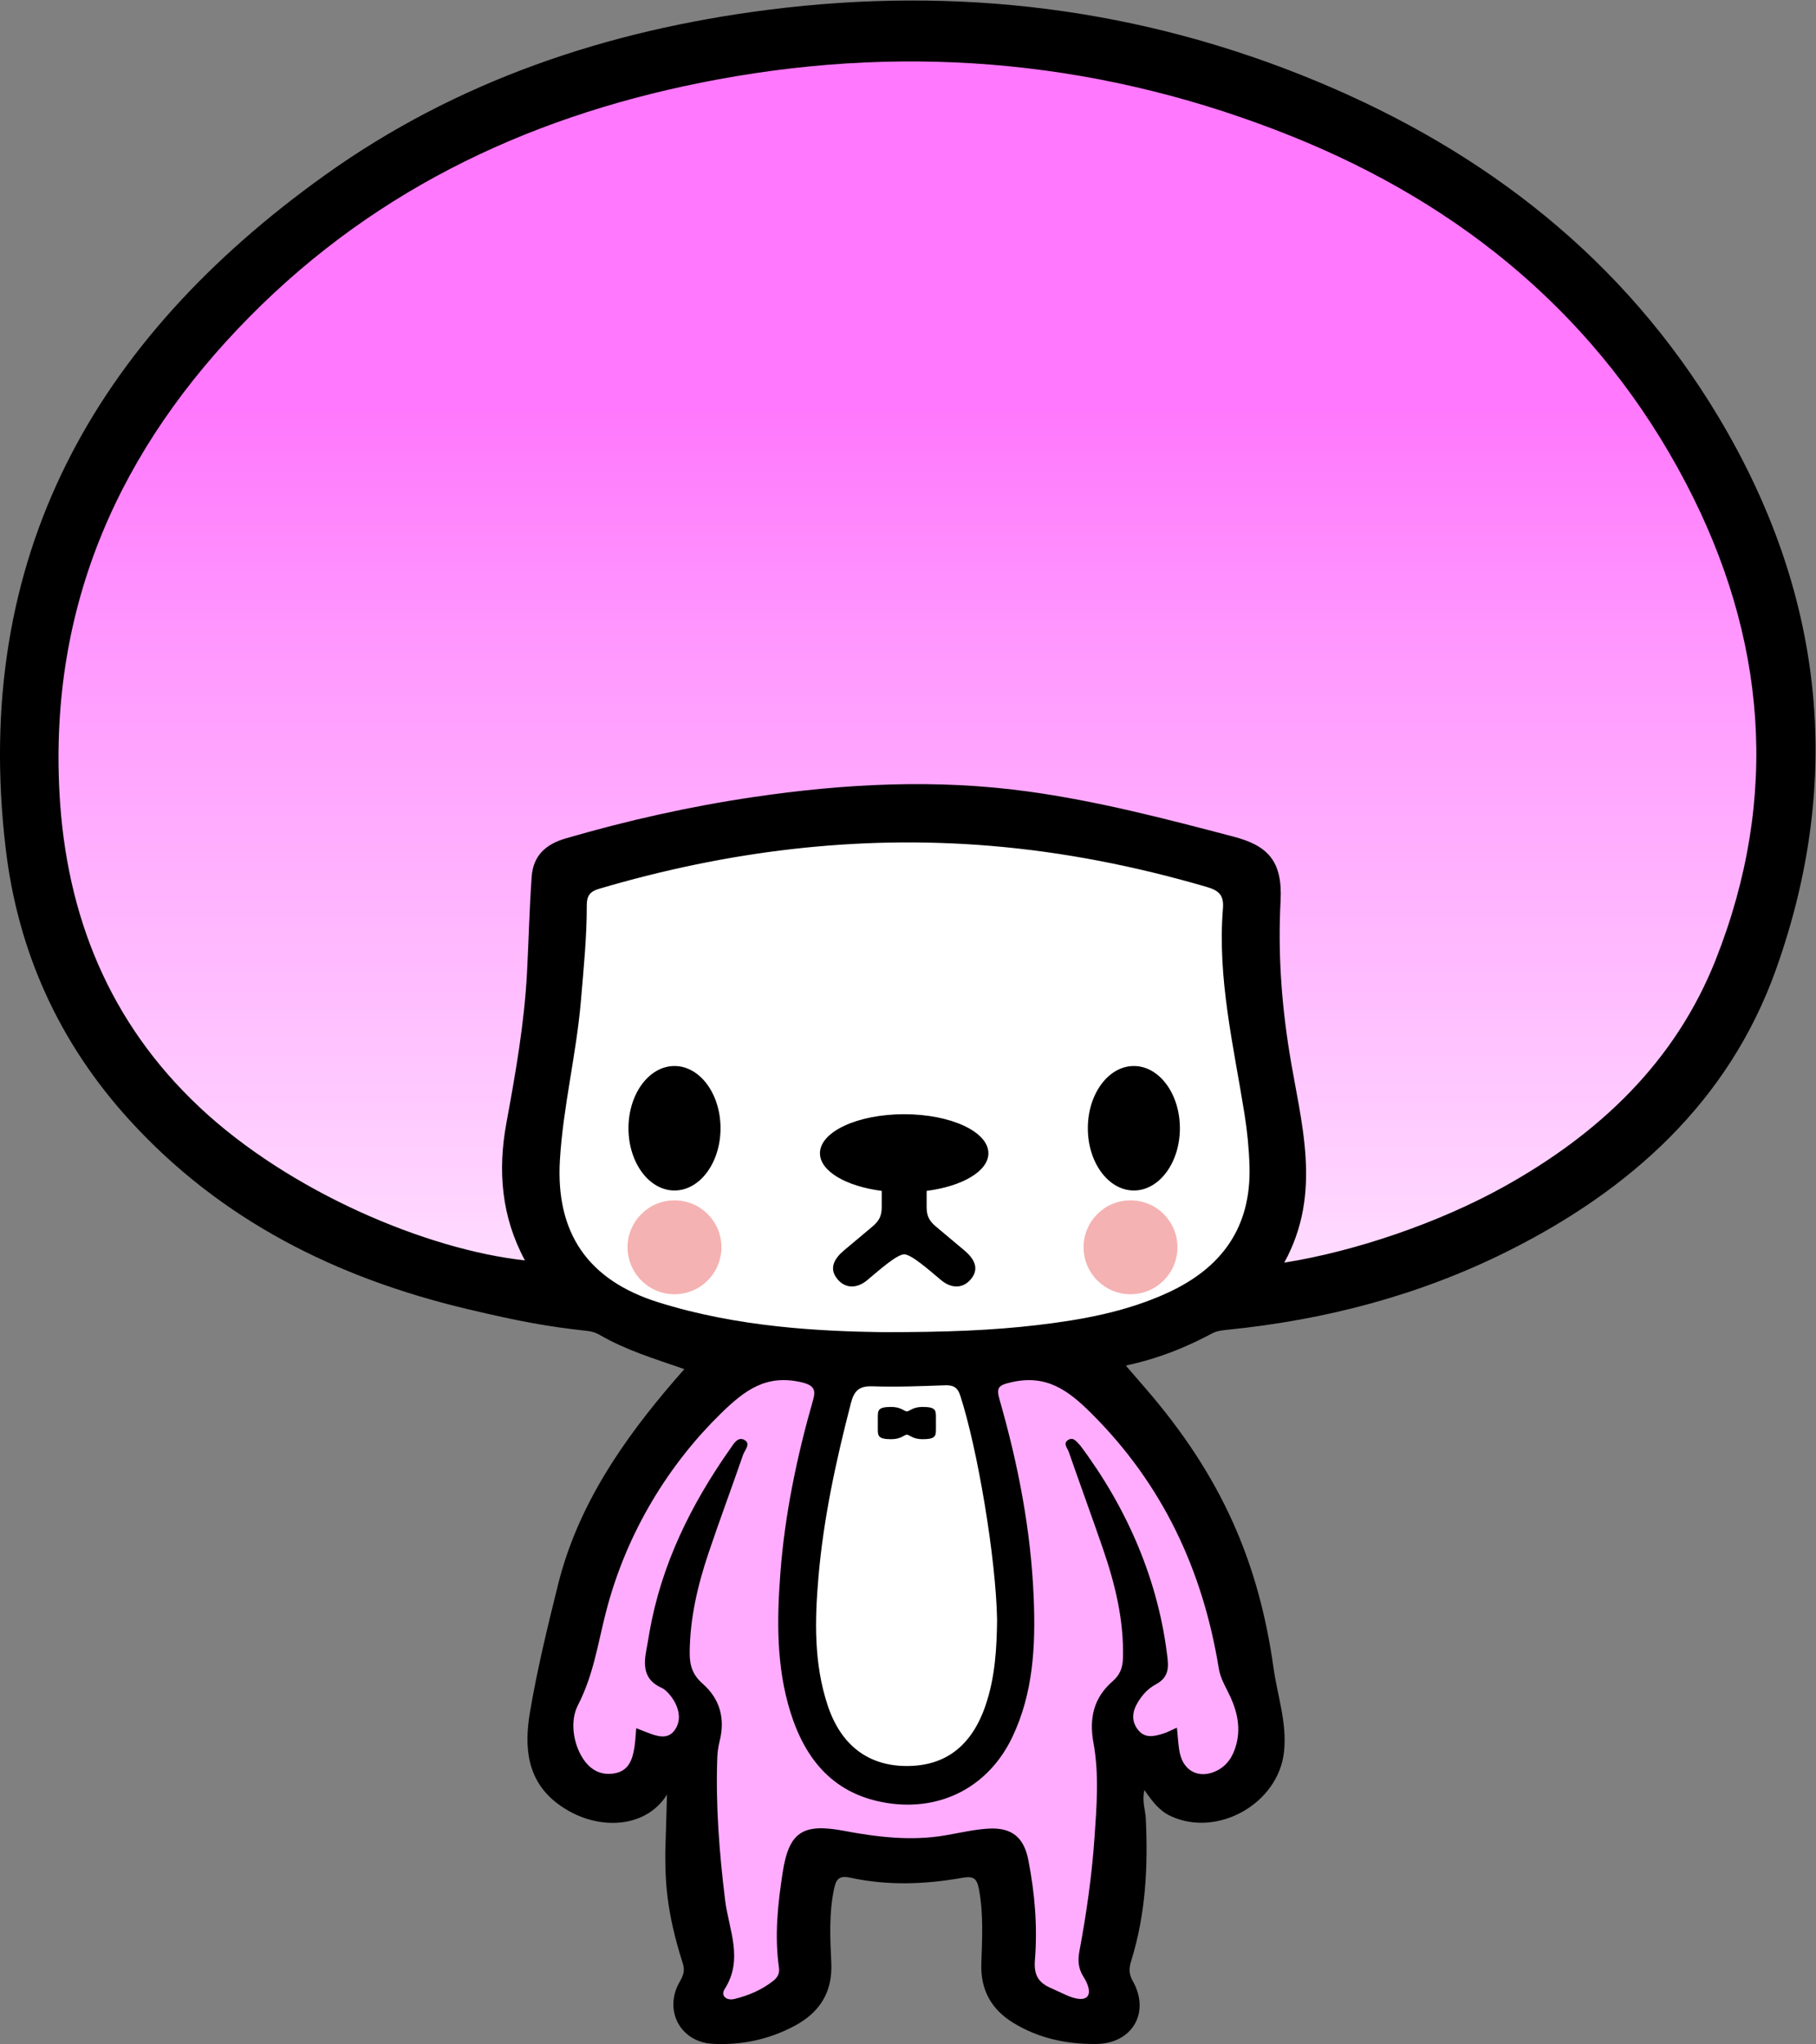 <?xml version="1.0" encoding="UTF-8" standalone="no"?>
<!-- Created with Inkscape (http://www.inkscape.org/) -->

<svg
   version="1.1"
   id="svg2"
   width="666.667"
   height="750.421"
   viewBox="0 0 666.667 750.421"
   sodipodi:docname="Tibby Idle.ai"
   xmlns:inkscape="http://www.inkscape.org/namespaces/inkscape"
   xmlns:sodipodi="http://sodipodi.sourceforge.net/DTD/sodipodi-0.dtd"
   xmlns="http://www.w3.org/2000/svg"
   xmlns:svg="http://www.w3.org/2000/svg">
  <rect x="0" y="0" width="666.667" height="750.421" fill="#808080" stroke="none"/>
  <defs
     id="defs6">
    <clipPath
       clipPathUnits="userSpaceOnUse"
       id="clipPath16">
      <path
         d="M 0,562.816 H 500 V 0 H 0 Z"
         id="path14" />
    </clipPath>
    <linearGradient
       x1="0"
       y1="0"
       x2="1"
       y2="0"
       gradientUnits="userSpaceOnUse"
       gradientTransform="matrix(0,-332.954,-332.954,0,249.904,546.962)"
       spreadMethod="pad"
       id="linearGradient50">
      <stop
         style="stop-opacity:1;stop-color:#ff78fd"
         offset="0"
         id="stop42" />
      <stop
         style="stop-opacity:1;stop-color:#ff78fd"
         offset="0.292"
         id="stop44" />
      <stop
         style="stop-opacity:1;stop-color:#ff9afe"
         offset="0.5"
         id="stop46" />
      <stop
         style="stop-opacity:1;stop-color:#ffdcff"
         offset="1"
         id="stop48" />
    </linearGradient>
    <clipPath
       clipPathUnits="userSpaceOnUse"
       id="clipPath60">
      <path
         d="M 0,562.816 H 500 V 0 H 0 Z"
         id="path58" />
    </clipPath>
  </defs>
  <sodipodi:namedview
     id="namedview4"
     pagecolor="#ffffff"
     bordercolor="#000000"
     borderopacity="0.25"
     inkscape:showpageshadow="2"
     inkscape:pageopacity="0.0"
     inkscape:pagecheckerboard="0"
     inkscape:deskcolor="#d1d1d1" />
  <g
     id="g8"
     inkscape:groupmode="layer"
     inkscape:label="Tibby Idle"
     transform="matrix(1.333,0,0,-1.333,0,750.421)">
    <g
       id="g10">
      <g
         id="g12"
         clip-path="url(#clipPath16)">
        <g
           id="g18"
           transform="translate(338.734,97.963)">
          <path
             d="m 0,0 c -1.031,1.992 -1.845,3.676 -2.173,5.684 -4.658,28.529 -16.212,51.65 -35.322,70.686 -5.852,5.829 -10.881,9.441 -17.864,9.441 -1.578,0 -3.245,-0.196 -4.956,-0.582 -2.162,-0.487 -3.452,-0.953 -4.08,-2.012 -0.606,-1.024 -0.414,-2.325 0.093,-4.092 5.582,-19.463 8.634,-37.201 9.329,-54.225 0.48,-11.739 0.164,-25.427 -5.812,-37.946 -5.477,-11.473 -15.665,-18.054 -27.951,-18.054 -1.831,0 -3.711,0.151 -5.589,0.449 -12.917,2.05 -21.375,10.038 -25.856,24.42 -3.956,12.699 -3.637,25.813 -2.703,38.093 1.104,14.51 4.114,30.412 8.947,47.263 0.382,1.333 0.639,2.73 -0.067,3.922 -0.614,1.036 -1.823,1.709 -3.92,2.182 -1.731,0.391 -3.413,0.589 -4.997,0.589 -7.615,0 -12.818,-4.466 -17.912,-9.441 -10.857,-10.604 -25.22,-28.83 -31.993,-55.441 -0.65,-2.553 -1.195,-5.166 -1.722,-7.694 -1.302,-6.244 -2.649,-12.7 -5.67,-18.595 -2.188,-4.268 -1.784,-9.58 1.081,-14.208 1.993,-3.219 4.765,-4.921 8.019,-4.921 0.606,0 1.236,0.059 1.872,0.177 4.443,0.82 5.603,4.479 6.152,7.949 0.182,1.15 0.267,2.304 0.357,3.526 0.013,0.179 0.027,0.36 0.041,0.543 l 1.629,-0.636 c 1.363,-0.531 3.06,-1.19 4.694,-1.19 1.765,0 3.23,0.771 4.355,2.293 2.231,3.018 1.863,6.377 -1.096,9.986 l -0.287,0.354 c -0.735,0.913 -1.569,1.949 -2.697,2.443 -4.283,1.877 -4.582,5.098 -3.677,9.688 0.208,1.052 0.388,2.122 0.562,3.156 0.079,0.47 0.158,0.94 0.24,1.409 2.936,16.858 10.179,33.314 22.141,50.307 0.094,0.134 0.191,0.276 0.291,0.423 0.52,0.765 1.231,1.813 1.874,1.813 0.156,0 0.335,-0.058 0.531,-0.173 0.39,-0.226 0.551,-0.32 -0.261,-1.792 -0.215,-0.391 -0.438,-0.795 -0.577,-1.199 -1.373,-3.985 -2.817,-8.023 -4.213,-11.928 -1.76,-4.921 -3.58,-10.01 -5.277,-15.052 -3.534,-10.499 -5.203,-19.343 -5.252,-27.832 -0.024,-4.042 1.131,-6.784 3.859,-9.171 4.464,-3.905 5.944,-8.951 4.398,-14.999 -0.38,-1.488 -0.602,-3.08 -0.661,-4.731 -0.405,-11.427 0.28,-23.906 2.157,-39.272 0.252,-2.061 0.711,-4.149 1.155,-6.168 1.348,-6.129 2.621,-11.917 -1.142,-17.776 -0.609,-0.949 -0.698,-1.97 -0.243,-2.802 0.495,-0.907 1.543,-1.448 2.804,-1.448 0.369,0 0.749,0.047 1.129,0.139 4.422,1.075 8.065,2.785 11.136,5.229 1.487,1.183 2.083,2.646 1.824,4.472 -1.253,8.839 -0.249,17.663 1.023,25.882 1.32,8.527 3.765,11.404 9.69,11.404 1.645,0 3.627,-0.222 6.057,-0.679 5.081,-0.955 11.788,-2.051 18.608,-2.051 3.402,0 6.566,0.258 9.673,0.789 1.09,0.187 2.18,0.394 3.27,0.601 2.776,0.527 5.646,1.072 8.46,1.242 0.379,0.023 0.751,0.034 1.105,0.034 5.209,0 7.894,-2.375 8.98,-7.941 1.88,-9.638 2.484,-18.827 1.795,-27.312 -0.354,-4.354 1.01,-6.817 4.706,-8.504 l 4.603,-2.1 c 0.716,-0.326 2.558,-1.086 4.214,-1.086 1.016,0 1.816,0.282 2.377,0.837 1.961,1.937 -0.125,5.585 -0.811,6.657 -1.195,1.866 -1.499,3.767 -1.015,6.356 2.124,11.371 3.484,21.574 4.159,31.192 l 0.07,1.003 c 0.591,8.381 1.202,17.048 -0.336,25.467 -1.278,6.994 0.297,12.143 4.955,16.204 2.133,1.86 3.08,3.968 3.166,7.049 0.256,9.162 -1.471,18.59 -5.6,30.571 -1.64,4.76 -3.358,9.581 -5.02,14.242 -1.434,4.025 -2.918,8.187 -4.344,12.29 -0.108,0.312 -0.269,0.613 -0.424,0.905 -0.559,1.052 -0.475,1.105 -0.162,1.305 0.175,0.113 0.326,0.17 0.449,0.17 0.342,0 0.797,-0.508 1.198,-0.955 0.176,-0.196 0.358,-0.399 0.55,-0.586 13.277,-17.751 21.505,-37.865 23.8,-58.176 0.372,-3.302 -0.339,-4.863 -2.819,-6.187 -2.019,-1.078 -3.773,-2.821 -5.212,-5.18 -2.472,-4.052 -1.272,-7.018 0.169,-8.794 1.082,-1.331 2.43,-1.978 4.123,-1.978 1.22,0 2.431,0.334 3.667,0.706 0.825,0.249 1.595,0.611 2.486,1.03 0.093,0.044 0.187,0.088 0.283,0.133 0.039,-0.417 0.074,-0.821 0.109,-1.215 0.144,-1.66 0.269,-3.094 0.572,-4.543 0.851,-4.068 3.658,-6.595 7.327,-6.595 1.366,0 2.769,0.353 4.17,1.049 2.916,1.448 4.827,3.983 5.842,7.749 C 4.295,-9.519 2.1,-4.06 0,0"
             style="fill:#ffacfe;fill-opacity:1;fill-rule:nonzero;stroke:none"
             id="path20" />
        </g>
        <g
           id="g22"
           transform="translate(265.333,178.875)">
          <path
             d="m 0,0 c -0.807,2.474 -2.189,3.484 -4.772,3.484 -0.157,0 -0.32,-0.003 -0.488,-0.009 l -0.804,-0.03 c -4.474,-0.162 -9.102,-0.33 -13.642,-0.33 -1.894,0 -3.639,0.028 -5.333,0.086 -0.164,0.006 -0.324,0.009 -0.48,0.009 -4.139,0 -5.537,-2.125 -6.363,-5.315 -3.379,-13.05 -7.452,-30.318 -8.975,-48.155 -0.981,-11.475 -1.347,-23.728 2.57,-35.58 3.742,-11.32 11.541,-17.33 22.552,-17.381 l 0.147,-10e-4 c 10.989,0 18.559,5.777 22.498,17.17 2.84,8.215 3.181,16.653 3.277,23.918 C 9.905,-45.374 4.954,-15.192 0,0"
             style="fill:#ffffff;fill-opacity:1;fill-rule:nonzero;stroke:none"
             id="path24" />
        </g>
        <g
           id="g26"
           transform="translate(343.671,256.136)">
          <path
             d="m 0,0 c -0.604,3.795 -1.282,7.643 -1.937,11.364 -2.587,14.696 -5.262,29.893 -4.016,45.164 0.359,4.398 -1.701,5.904 -5.139,6.909 -20.603,6.02 -40.196,9.737 -59.9,11.363 -7.482,0.618 -15.09,0.931 -22.611,0.931 v -0.924 l -0.002,0.924 c -27.847,-10e-4 -56.563,-4.311 -85.353,-12.812 -2.874,-0.849 -4.044,-2.422 -4.039,-5.43 0.014,-7.45 -0.642,-15.011 -1.277,-22.322 -0.111,-1.282 -0.222,-2.563 -0.33,-3.845 -0.575,-6.83 -1.694,-13.719 -2.777,-20.382 -1.248,-7.678 -2.538,-15.617 -3.013,-23.552 -1.222,-20.438 8.083,-33.925 27.66,-40.088 21.908,-6.897 44.841,-8.058 62.373,-8.299 18.589,0.006 30.462,0.552 42.361,1.947 11.138,1.307 24.17,3.401 36.375,9.03 15.728,7.254 23.461,19.255 22.986,35.67 C 1.224,-9.639 0.766,-4.811 0,0"
             style="fill:#ffffff;fill-opacity:1;fill-rule:nonzero;stroke:none"
             id="path28" />
        </g>
      </g>
    </g>
    <g
       id="g30">
      <g
         id="g32">
        <g
           id="g38">
          <g
             id="g40">
            <path
               d="m 250.792,546.039 -0.002,0.923 c -17.546,-10e-4 -35.497,-1.679 -53.361,-4.988 v 0 C 144.295,532.129 101.998,510.683 68.121,476.41 v 0 C 49.721,457.798 35.953,437.55 27.198,416.234 v 0 C 18.02,393.886 14.072,369.691 15.467,344.319 v 0 c 1.939,-35.31 15.003,-64.568 38.83,-86.956 v 0 c 11.831,-11.117 27.157,-21.127 44.322,-28.95 v 0 c 15.839,-7.217 32.12,-12.011 45.845,-13.497 v 0 l 1.745,-0.189 -0.832,1.545 c -5.946,11.039 -7.585,23.211 -5.009,37.209 v 0 c 2.697,14.66 4.987,27.918 5.699,41.714 v 0 c 0.169,3.254 0.304,6.563 0.435,9.764 v 0 c 0.22,5.409 0.449,11.003 0.843,16.486 v 0 c 0.36,5.006 3.124,8.093 8.7,9.714 v 0 c 17.4,5.062 34.78,8.889 51.655,11.374 v 0 c 16.206,2.388 30.855,3.548 44.786,3.547 v 0 c 10.439,0 20.663,-0.675 30.388,-2.008 v 0 c 19.502,-2.671 38.367,-7.633 56.612,-12.431 v 0 c 9.701,-2.552 12.796,-6.782 12.261,-16.766 v 0 c -0.723,-13.509 0.086,-27.269 2.472,-42.065 v 0 c 0.472,-2.921 1.022,-5.888 1.553,-8.758 v 0 c 2.938,-15.862 5.976,-32.263 -2.901,-48.392 v 0 l -0.909,-1.652 1.863,0.295 c 19.822,3.138 43.101,11.181 60.753,20.99 v 0 c 29.2,16.227 48.43,36.839 58.789,63.013 v 0 c 17.371,43.89 14.611,88.277 -8.199,131.929 v 0 c -22.922,43.862 -59.629,76.182 -109.105,96.062 v 0 c -34.124,13.712 -69.543,20.665 -105.271,20.665 v 0 z"
               style="fill:url(#linearGradient50);stroke:none"
               id="path52" />
          </g>
        </g>
      </g>
    </g>
    <g
       id="g54">
      <g
         id="g56"
         clip-path="url(#clipPath60)">
        <g
           id="g62"
           transform="translate(241.748,169.529)">
          <path
             d="m 0,0 v 2.998 c 0,1.999 0,2.946 3.691,2.946 2.717,0 3.63,-1.246 4.313,-1.246 0.682,0 1.595,1.246 4.312,1.246 3.692,0 3.692,-0.947 3.692,-2.946 V 0 c 0,-1.999 0,-2.946 -3.692,-2.946 -2.717,0 -3.63,1.246 -4.312,1.246 C 7.321,-1.7 6.408,-2.946 3.691,-2.946 0,-2.946 0,-1.999 0,0 m 83.192,82.694 c 0,-9.467 -5.675,-17.141 -12.675,-17.141 -7.001,0 -12.676,7.674 -12.676,17.141 0,9.467 5.675,17.141 12.676,17.141 7,0 12.675,-7.674 12.675,-17.141 m -126.508,0 c 0,-9.467 -5.675,-17.141 -12.675,-17.141 -7.001,0 -12.676,7.674 -12.676,17.141 0,9.467 5.675,17.141 12.676,17.141 7,0 12.675,-7.674 12.675,-17.141 m 73.774,-6.885 c 0,-4.945 -7.204,-9.108 -17.011,-10.363 v -4.528 c 0.015,-2.401 0.724,-3.758 2.594,-5.327 l 7.801,-6.546 c 2.614,-2.194 4.25,-4.929 1.829,-7.876 -2.271,-2.765 -5.504,-2.603 -8.259,-0.291 -3.27,2.743 -8.16,7.09 -10.149,7.09 -1.989,0 -6.88,-4.347 -10.149,-7.09 -2.755,-2.312 -5.988,-2.474 -8.259,0.291 -2.421,2.947 -0.786,5.682 1.828,7.876 l 7.801,6.546 c 1.871,1.569 2.579,2.926 2.594,5.327 v 4.528 c -9.807,1.255 -17.01,5.418 -17.01,10.363 0,5.938 10.384,10.752 23.195,10.752 12.81,0 23.195,-4.814 23.195,-10.752 m 200.303,53.308 C 219.578,100.862 198.576,81.129 172.382,66.572 154.606,56.694 131.569,48.795 111.933,45.686 c 10.655,19.361 4.537,38.605 1.451,57.742 -2.242,13.896 -3.212,27.852 -2.462,41.869 0.593,11.089 -3.605,15.251 -12.948,17.708 -18.762,4.934 -37.457,9.814 -56.722,12.453 -25.257,3.461 -50.356,2.154 -75.434,-1.54 -17.527,-2.581 -34.761,-6.45 -51.779,-11.401 -5.605,-1.63 -8.953,-4.836 -9.362,-10.535 -0.628,-8.741 -0.827,-17.513 -1.279,-26.268 -0.724,-14.023 -3.152,-27.819 -5.686,-41.594 -2.412,-13.11 -1.392,-25.754 5.104,-37.814 -26.881,2.91 -64.737,18.806 -89.635,42.202 -24.843,23.344 -36.694,52.727 -38.54,86.334 -2.848,51.831 16.488,95.072 52.389,131.391 35.61,36.025 79.32,56.133 128.82,65.304 54.359,10.072 107.201,4.836 158.122,-15.625 47.128,-18.938 84.799,-50.03 108.629,-95.633 22.077,-42.246 25.896,-86.348 8.16,-131.162 M 79.911,37.424 C 68.446,32.136 56.21,29.926 43.815,28.473 31.583,27.038 19.285,26.537 1.574,26.532 c -17.414,0.239 -40.118,1.334 -62.108,8.256 -19.252,6.06 -28.219,19.026 -27.015,39.152 0.884,14.771 4.548,29.178 5.788,43.912 0.736,8.741 1.626,17.469 1.611,26.246 -0.005,2.562 0.826,3.789 3.376,4.542 35.176,10.387 70.976,14.872 107.629,11.847 20.313,-1.677 40.17,-5.618 59.717,-11.33 3.264,-0.954 4.783,-2.197 4.477,-5.946 -1.571,-19.269 2.965,-37.935 5.962,-56.749 0.751,-4.713 1.211,-9.45 1.35,-14.234 0.486,-16.777 -7.589,-27.95 -22.45,-34.804 m -96.264,-78.416 c 1.39,16.273 4.859,32.2 8.95,48.002 0.878,3.394 2.271,4.74 5.917,4.615 6.605,-0.226 13.233,0.035 19.845,0.274 2.299,0.083 3.552,-0.398 4.348,-2.838 4.707,-14.433 9.854,-44.755 10.141,-61.836 -0.097,-7.357 -0.467,-15.65 -3.226,-23.628 -3.837,-11.099 -11.08,-16.598 -21.768,-16.548 -10.567,0.049 -18.054,5.78 -21.679,16.748 -3.805,11.51 -3.537,23.393 -2.528,35.211 M 93.902,-66.03 c 0.363,-2.222 1.28,-4.057 2.264,-5.96 2.46,-4.755 4.001,-9.683 2.542,-15.094 -0.833,-3.088 -2.396,-5.69 -5.361,-7.163 -4.707,-2.337 -9.104,-0.249 -10.183,4.908 -0.435,2.079 -0.498,4.236 -0.795,6.945 -1.612,-0.709 -2.68,-1.309 -3.825,-1.654 -2.393,-0.721 -4.903,-1.374 -6.807,0.97 -2.021,2.488 -1.669,5.155 -0.098,7.73 1.22,2.001 2.82,3.758 4.859,4.847 3.008,1.605 3.687,3.69 3.301,7.105 -2.414,21.373 -11.086,41.409 -24.022,58.686 -0.959,0.907 -1.823,2.537 -3.389,1.536 -1.463,-0.935 -0.147,-2.261 0.211,-3.292 3.079,-8.858 6.308,-17.664 9.364,-26.529 3.373,-9.791 5.843,-19.753 5.549,-30.245 -0.074,-2.634 -0.79,-4.583 -2.85,-6.379 -5.208,-4.541 -6.524,-10.127 -5.256,-17.066 1.577,-8.633 0.866,-17.493 0.253,-26.239 -0.732,-10.44 -2.224,-20.799 -4.146,-31.087 -0.474,-2.539 -0.297,-4.771 1.145,-7.024 1.036,-1.618 2.201,-4.257 0.941,-5.502 -1.153,-1.139 -3.85,-0.347 -5.559,0.432 l -4.604,2.101 c -3.223,1.47 -4.499,3.525 -4.169,7.589 0.748,9.205 -0.033,18.46 -1.809,27.563 -1.227,6.295 -4.601,9.041 -11.046,8.652 -3.967,-0.24 -7.894,-1.181 -11.831,-1.854 -9.412,-1.61 -18.687,-0.483 -27.954,1.259 -11.329,2.129 -15.105,-0.344 -16.83,-11.491 -1.339,-8.652 -2.269,-17.381 -1.025,-26.154 0.226,-1.59 -0.349,-2.715 -1.485,-3.62 -3.186,-2.536 -6.863,-4.102 -10.779,-5.053 -2.191,-0.532 -3.867,0.888 -2.694,2.714 5.293,8.243 1.112,16.484 0.126,24.556 -1.591,13.023 -2.616,26.02 -2.151,39.126 0.054,1.519 0.257,3.064 0.633,4.536 1.6,6.261 0.113,11.726 -4.685,15.922 -2.737,2.395 -3.563,5.025 -3.544,8.471 0.055,9.519 2.201,18.622 5.204,27.543 3.041,9.032 6.385,17.962 9.488,26.974 0.447,1.299 2.211,3.053 0.43,4.09 -1.855,1.08 -2.999,-1.028 -3.916,-2.33 -10.833,-15.39 -19.034,-31.952 -22.296,-50.68 -0.264,-1.515 -0.5,-3.036 -0.798,-4.545 -0.882,-4.471 -0.833,-8.494 4.213,-10.712 1.833,-0.806 6.812,-6.557 3.708,-11.389 -1.995,-3.105 -5.172,-1.88 -7.972,-0.791 -0.831,0.323 -1.661,0.649 -2.784,1.088 -0.173,-1.929 -0.231,-3.599 -0.49,-5.237 -0.527,-3.33 -1.54,-6.472 -5.407,-7.186 -3.931,-0.725 -6.907,1.04 -8.939,4.323 -2.615,4.226 -3.371,10.234 -1.25,14.371 4.307,8.405 5.412,16.538 7.671,25.412 5.819,22.863 17.997,41.582 31.743,55.007 6.607,6.453 12.438,10.785 22.061,8.613 3.738,-0.844 4.077,-2.249 3.303,-4.949 -4.417,-15.401 -7.764,-31.455 -8.98,-47.448 -0.983,-12.918 -1.177,-25.859 2.742,-38.437 4.146,-13.307 12.082,-22.755 26.593,-25.058 14.899,-2.364 28.008,4.483 34.518,18.12 5.809,12.169 6.439,25.215 5.901,38.381 -0.758,18.547 -4.261,36.647 -9.365,54.442 -0.997,3.477 -0.435,4.105 3.303,4.949 9.623,2.172 15.577,-2.249 21.965,-8.613 19.634,-19.557 30.653,-43.169 35.063,-70.18 m 137.576,344.7 c -26.037,43.45 -64.168,73.024 -110.321,92.262 -48.514,20.221 -99.086,26.456 -151.372,19.791 -44.412,-5.662 -85.759,-19.528 -122.212,-45.648 -63.327,-45.378 -97.2,-105.296 -87.759,-185.3 3.353,-28.407 14.655,-53.435 34.003,-74.719 25.234,-27.76 57.189,-43.614 93.08,-52.143 14.922,-3.547 22.176,-4.825 33.064,-6.035 1.821,-0.202 2.824,-0.744 3.549,-1.158 7.32,-4.187 14.292,-6.265 23.208,-9.367 -0.815,-0.928 -1.622,-1.834 -2.414,-2.752 -14.501,-16.792 -26.959,-34.794 -32.398,-56.717 -2.882,-11.614 -5.724,-23.275 -7.71,-35.063 -1.567,-9.306 -0.984,-18.626 7.592,-25.118 10.129,-7.669 24.163,-7.215 30.16,2.488 l -0.474,-15.91 c 0,-7.469 0.152,-16.026 4.829,-30.618 0.633,-1.975 0.122,-3.329 -0.867,-5.045 -4.492,-7.799 0.146,-16.59 9.054,-17.078 7.975,-0.436 15.646,1.205 22.688,4.996 6.764,3.641 10.385,9.166 10.015,17.251 -0.31,6.738 -0.659,13.525 0.722,20.249 0.556,2.708 1.259,3.96 4.535,3.249 10.194,-2.212 20.507,-1.86 30.715,-0.045 3.003,0.534 4.084,0.039 4.667,-3 1.323,-6.895 0.892,-13.814 0.677,-20.715 -0.224,-7.207 2.814,-12.517 8.741,-16.171 6.99,-4.31 14.801,-5.958 22.922,-5.859 9.95,0.122 14.924,8.699 10.042,17.339 -1.135,2.008 -1.048,3.573 -0.42,5.587 3.989,12.805 4.657,25.967 4.002,39.258 -0.114,2.319 -1.078,4.62 -0.379,7.74 2.251,-3.218 4.165,-5.725 7.204,-7.145 12.944,-6.048 29.67,3.436 31.239,17.603 0.888,8.014 -1.791,15.456 -2.874,23.169 -4.115,29.336 -14.447,53.032 -35.42,77.204 -1.642,1.892 -3.28,3.787 -5.269,6.089 8.869,1.881 16.506,4.966 23.836,8.887 1.17,0.626 2.64,0.814 3.996,0.95 27.003,2.701 52.932,9.466 77.228,21.591 33.902,16.92 60.988,41.267 73.964,77.556 18.922,52.916 13.051,104.129 -15.843,152.347"
             style="fill:#000000;fill-opacity:1;fill-rule:nonzero;stroke:none"
             id="path64" />
        </g>
        <g
           id="g66"
           transform="translate(311.341,232.369)">
          <path
             d="m 0,0 c -7.14,0 -12.928,-5.788 -12.928,-12.928 0,-7.14 5.788,-12.928 12.928,-12.928 7.14,0 12.928,5.788 12.928,12.928 C 12.928,-5.788 7.14,0 0,0 m -112.657,-12.928 c 0,-7.14 -5.788,-12.928 -12.928,-12.928 -7.139,0 -12.927,5.788 -12.927,12.928 0,7.14 5.788,12.928 12.927,12.928 7.14,0 12.928,-5.788 12.928,-12.928"
             style="fill:#f5b2b2;fill-opacity:1;fill-rule:nonzero;stroke:none"
             id="path68" />
        </g>
      </g>
    </g>
  </g>
</svg>
